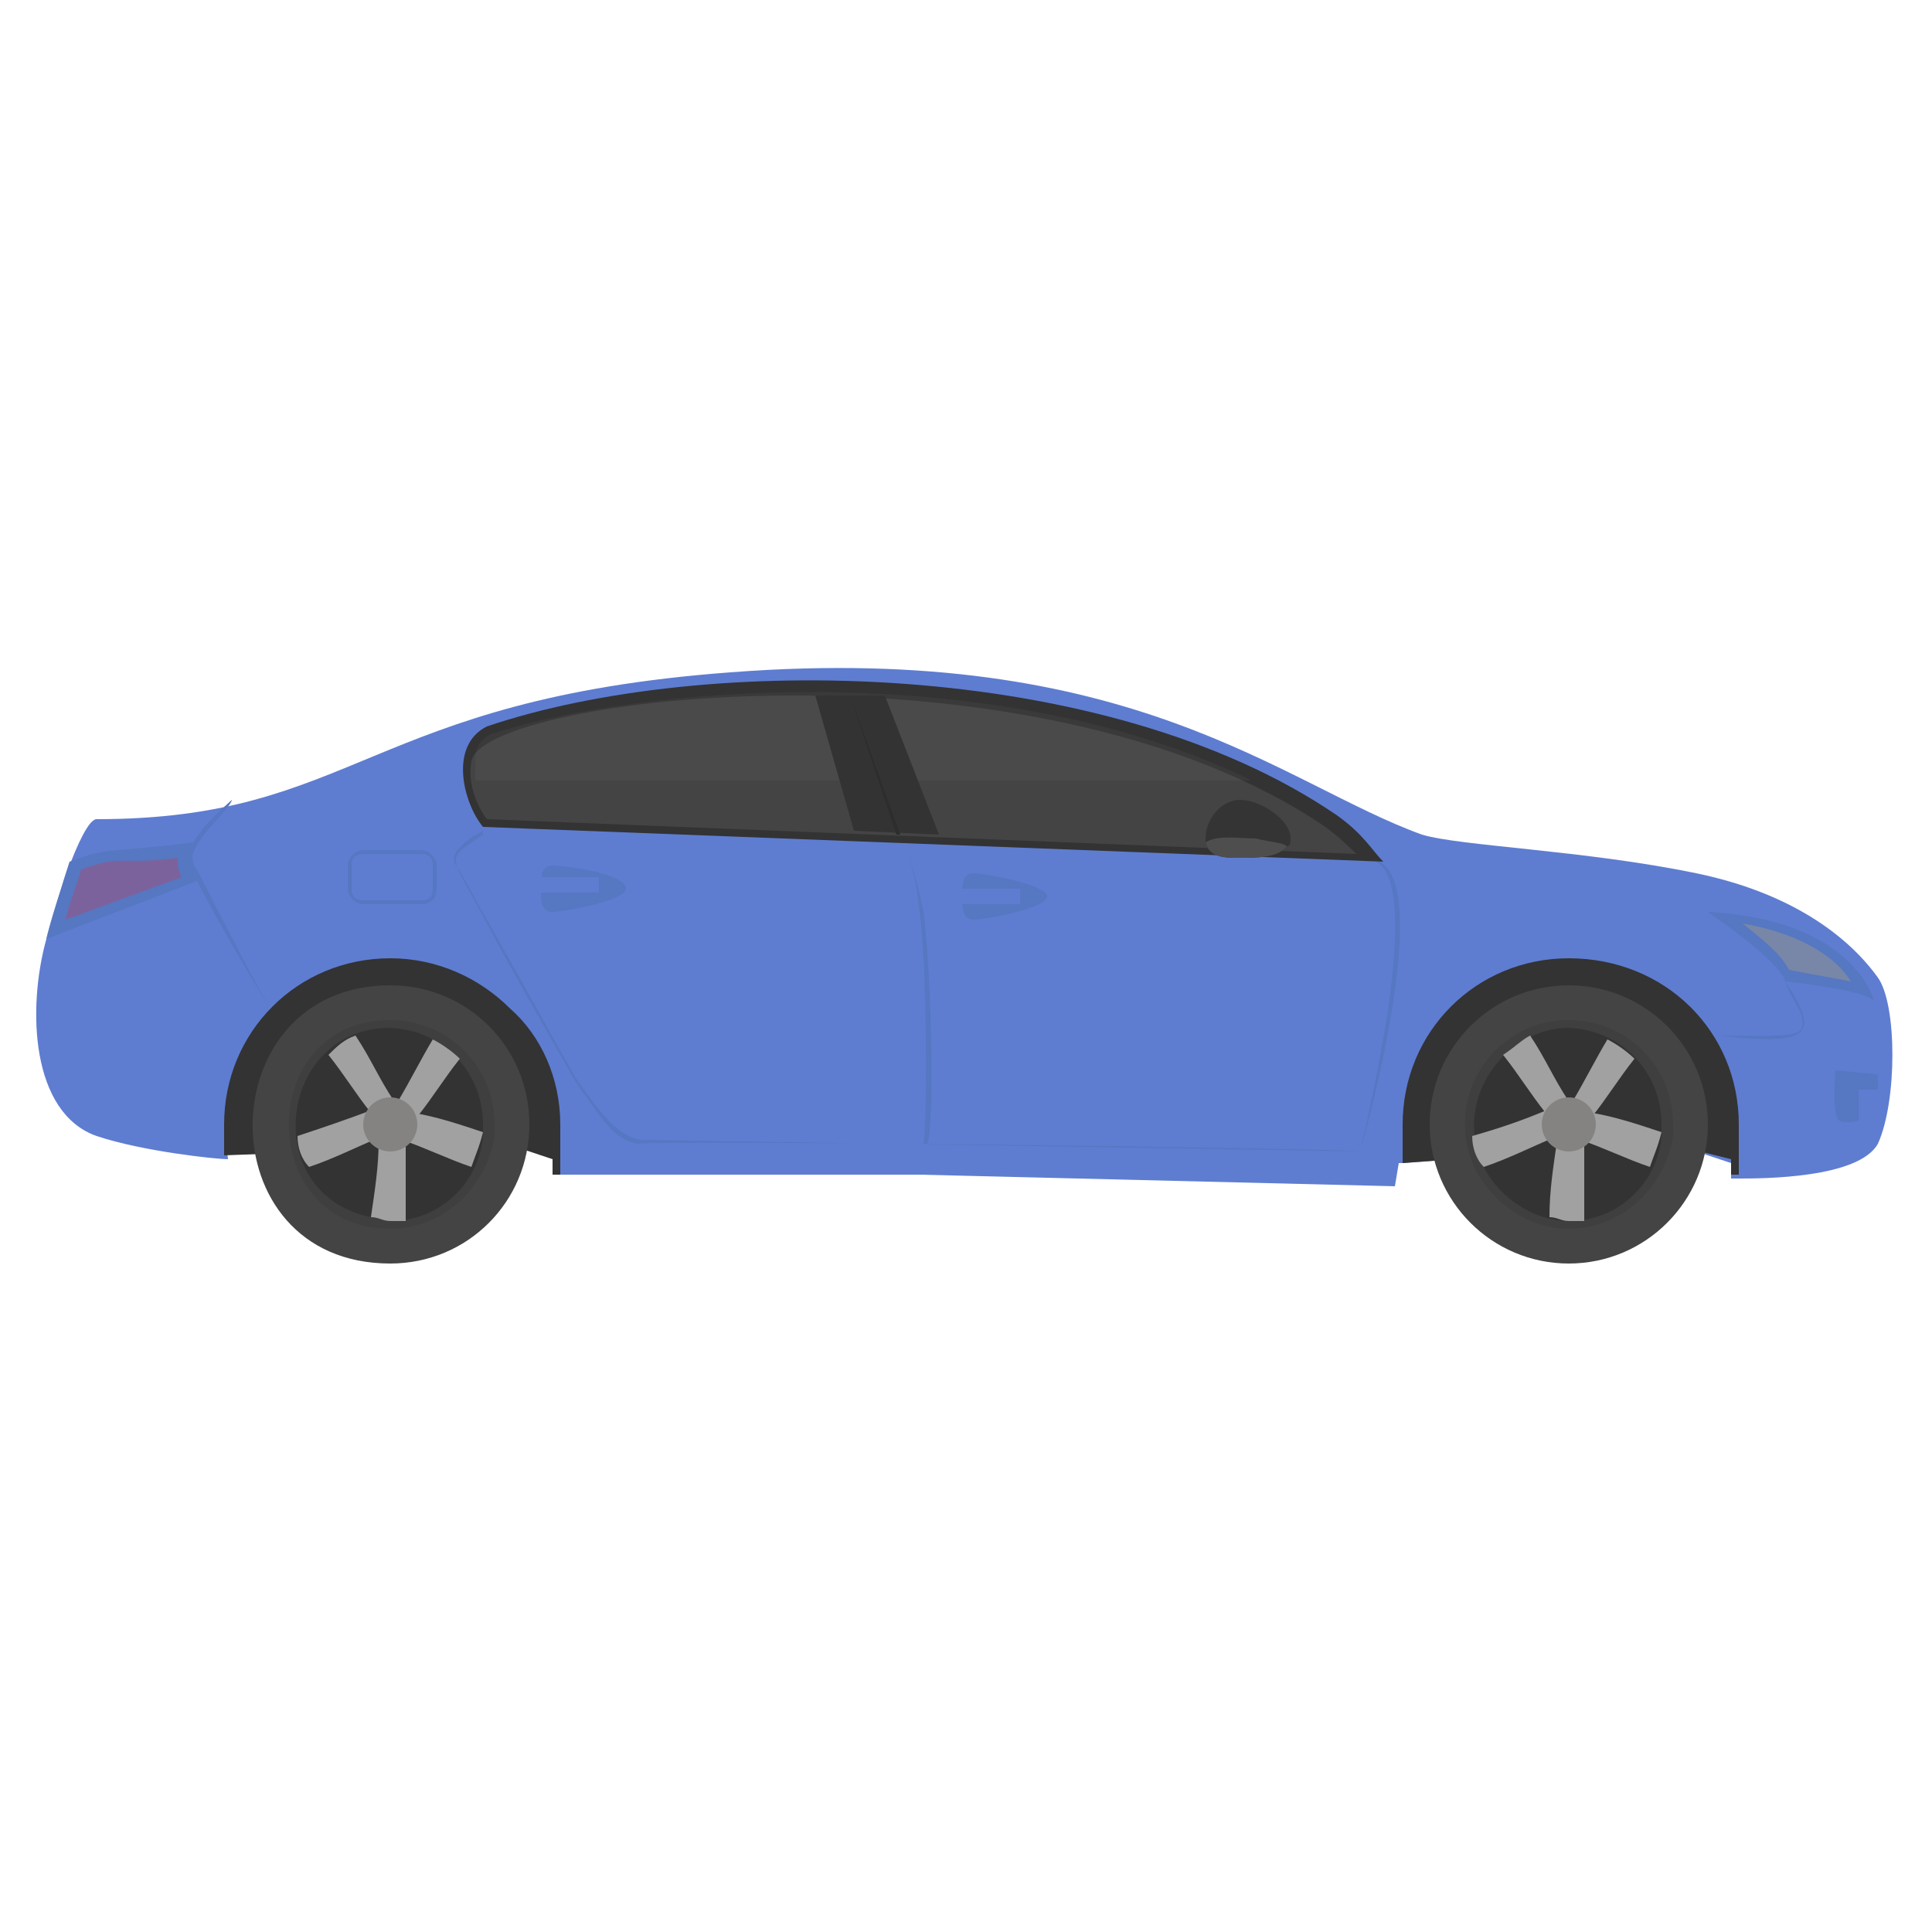 <svg xmlns="http://www.w3.org/2000/svg" id="Layer_1" enable-background="new 0 0 50 50" viewBox="0 0 50 50"><path fill="#5e7dd1" d="M48.6,25.3c-0.5-0.7-1.8-2.1-4.7-2.7c-2.9-0.6-6.1-0.7-7.1-1c-3.6-1.3-7.5-5-17.9-4.2
		c-9.4,0.7-9.7,3.8-16.4,3.8c-0.4,0-1.2,2.6-1.3,3.1c-0.5,1.8-0.4,4.5,1.3,5.1c1.2,0.4,3.1,0.6,3.4,0.6c-0.1-0.8,0.5-1,0.9-0.8
		c0,0,0.1-0.1,0.1-0.1c0.1-0.1,0.2-0.1,0.3-0.2c0.3-0.2,0.7-0.2,1-0.3c0.8-0.1,1.6-0.1,2.3,0.1c1,0.1,2.1,0.1,3,0.3
		c0.5,0.1,0.6,0.2,0.8,0.6c0.1,0.2,0.1,0.4,0,0.5v0.3h9.5l12.3,0.3l0.1-0.6l0.1,0l2.7-0.2l4.9-0.1l0.9,0.3v0.4c0,0,0.1,0,0.2,0
		c0.6,0,3.1,0,3.6-0.9C49.1,28.5,49.1,26,48.6,25.3z"/><path fill="#333" d="M35.8,22.3l-23.3-0.9c-0.5-0.6-0.9-2.1,0.1-2.6c5.6-1.9,16-1.8,22,2.3C35.3,21.6,35.5,22,35.8,22.3z"/><path fill="#444" d="M12.6,21.2c-0.3-0.4-0.5-1-0.4-1.5c0.3-1.7,14.6-3.4,22.1,1.7c0.4,0.3,0.6,0.5,0.8,0.7L12.6,21.2z"/><path fill="#c5c5c5" d="M32.4,20.2c-6.8-3.3-16.1-2.4-19.7-1.2c-0.2,0.1-0.4,0.3-0.4,0.6c0,0.2,0,0.4,0,0.6H32.4z" opacity=".05"/><path fill="#5677c1" d="M7,26.1c-0.1-0.1-1.4-2.3-1.9-3.3c-0.1-0.2-0.2-0.4-0.2-0.5c-0.2-0.5,1-1.5,1.1-1.6l0,0
			C6,20.9,4.8,21.9,5,22.3c0,0.1,0.1,0.2,0.2,0.4C5.8,23.9,6.9,26,7,26.1L7,26.1z"/><path fill="#5677c1" d="M5.1,22.8l-3.9,1.5c0.2-0.7,0.4-1.4,0.6-2c1.1-0.4,0.8-0.2,3.2-0.5v0C4.8,22.2,4.9,22.3,5.1,22.8z"/><path fill="#d73149" d="M1.7,23.8c0.1-0.5,0.3-0.9,0.4-1.3c1.1-0.4,1-0.1,2.5-0.3c0,0.2,0,0.3,0.1,0.5L1.7,23.8z" opacity=".3"/><path fill="#5677c1" d="M10.9 23.4H9.4c-.2 0-.4-.2-.4-.4v-.6c0-.2.2-.4.4-.4h1.5c.2 0 .4.2.4.4v.6C11.3 23.3 11.1 23.4 10.9 23.4zM9.4 22.1c-.2 0-.3.1-.3.3v.6c0 .2.1.3.3.3h1.5c.2 0 .3-.1.3-.3v-.6c0-.2-.1-.3-.3-.3H9.4zM35.2 29.8L35.2 29.8c-.2 0-18-.3-18.6-.3-.6-.1-1-.6-1.7-1.6-.4-.7-1.5-2.7-2.3-4.1-.4-.7-.7-1.3-.8-1.4-.3-.4.7-.9.7-.9l0 .1c-1 .7-.9.4.1 2.3.8 1.5 1.9 3.4 2.3 4.1.7 1 1 1.5 1.6 1.6C17.2 29.5 34.5 29.7 35.2 29.8c.1-.5 1.7-6.9.4-7.5l.1 0C37.1 23 35.3 29.5 35.2 29.8L35.2 29.8z"/><path fill="#5677c1" d="M23.4,21.9L23.4,21.9c0.1,0.2,0.3,0.7,0.4,1.7c0.2,1.5,0.2,5.4,0.1,6l0.1,0c0.2-0.6,0.1-4.5-0.1-6
			C23.7,22.6,23.5,22.1,23.4,21.9z"/><path fill="#333" d="M45 29.1v1.3c-.1 0-.2 0-.2 0V30L44 29.8 39 29.9l-2.7.2v-1c0-2.4 1.9-4.3 4.3-4.3C43.1 24.8 45 26.7 45 29.1zM14.5 29.1v1.3c-.1 0-.2 0-.2 0V30l-.9-.3-4.9.1-2.7.1v-.8c0-2.4 1.9-4.3 4.3-4.3 1.2 0 2.3.5 3.1 1.3C14 26.8 14.5 27.9 14.5 29.1z"/><path fill="#5677c1" d="M44.2,23.6c0,0,1.9,1.3,2,1.8c0,0,2,0.2,2.3,0.5C48.5,25.9,48,23.8,44.2,23.6z"/><path fill="#fc4" d="M47.9,25.4c-0.5-0.1-1.1-0.2-1.6-0.3c-0.2-0.4-0.7-0.8-1.2-1.2C46.8,24.2,47.6,24.9,47.9,25.4z" opacity=".2"/><path fill="#5677c1" d="M46.2 25.4c1.1 1.6.3 1.6-1.8 1.4 2.1 0 2.4.1 2.2-.6C46.5 26 46.3 25.7 46.2 25.4zM47.5 27.7c0 0-.1 1.2.1 1.3.2.1.5 0 .5 0v-.8l.5 0v-.4L47.5 27.7zM27.1 23.2c0 .3-1.6.6-1.9.6-.3 0-.3-.3-.3-.6 0-.3 0-.6.3-.6C25.5 22.6 27.1 22.9 27.1 23.2z"/><rect width="2.1" height=".4" x="24.3" y="23" fill="#5e7dd1"/><path fill="#5677c1" d="M16.2,23c0,0.3-1.6,0.6-1.9,0.6S14,23.3,14,23c0-0.3,0-0.6,0.3-0.6S16.2,22.6,16.2,23z"/><rect width="2.1" height=".4" x="13.4" y="22.7" fill="#5e7dd1"/><path fill="#343435" d="M33.4,21.7c0,0.1,0,0.2-0.1,0.2c-0.2,0.3-0.8,0.3-1.2,0.3c-0.4,0-0.8,0-0.9-0.4c0,0,0-0.1,0-0.1
		c0-0.5,0.4-1,0.9-1C32.6,20.7,33.4,21.2,33.4,21.7z"/><path fill="#4e4e4e" d="M33.3,21.9c-0.2,0.3-0.8,0.3-1.2,0.3c-0.4,0-0.8,0-0.9-0.4c0.3-0.2,0.9-0.1,1.3-0.1
		C32.9,21.8,33.2,21.8,33.3,21.9z"/><polygon fill="#333" points="21.1 18 22.1 21.5 24.3 21.6 22.9 18"/><polygon fill="#2d2d2d" points="23.2 21.6 22 18 22 18 23.3 21.6"/><path fill="#444" d="M10.1,32.7c2,0,3.6-1.6,3.6-3.6c0-2-1.6-3.6-3.6-3.6C5.4,25.5,5.3,32.7,10.1,32.7z"/><path fill="#3f3f3f" d="M10.1,31.8c1.4,0,2.5-1.1,2.7-2.4c0-0.1,0-0.2,0-0.3c0-1.5-1.2-2.7-2.7-2.7C6.6,26.4,6.6,31.8,10.1,31.8z"/><path fill="#333" d="M9.6,31.5c0.2,0,0.3,0.1,0.5,0.1c1.3,0,2.3-1,2.4-2.2c0-0.1,0-0.2,0-0.3c0-1.4-1.1-2.5-2.5-2.5
			C7.2,26.7,6.7,30.9,9.6,31.5z"/><path fill="#a1a1a1" d="M8.5 27.3c.4.5.7 1 1.1 1.5.1.1.1.2.2.3 0 0 .1 0 .1-.1.1-.1.2-.2.3-.2 0 0 .1-.1.1-.1 0-.1-.1-.1-.1-.2-.4-.6-.6-1.1-1-1.7C8.9 26.9 8.7 27.1 8.5 27.3zM9.6 31.5c.2 0 .3.1.5.1.1 0 .3 0 .4 0 0-.7 0-1.3 0-2 0-.1 0-.2 0-.3-.1 0-.2 0-.3 0-.1 0-.2 0-.3 0 0 0-.1 0-.1 0 0 .1 0 .2 0 .2C9.8 30.2 9.7 30.8 9.6 31.5z"/><path fill="#a1a1a1" d="M10.1,28.7c0,0,0.1,0.1,0.1,0.1c0,0,0.1,0.1,0.1,0.1c0.1,0.1,0.2,0.1,0.3,0.2c0.1-0.1,0.1-0.1,0.2-0.2
				c0.4-0.5,0.7-1,1.1-1.5c-0.2-0.2-0.5-0.4-0.7-0.5c-0.3,0.5-0.6,1.1-0.9,1.6C10.1,28.6,10.1,28.6,10.1,28.7z"/><path fill="#a1a1a1" d="M10.1 29.4c.1 0 .2.1.3.1.6.2 1.2.5 1.8.7.1-.3.2-.5.3-.9-.6-.2-1.2-.4-1.8-.5-.1 0-.3-.1-.4-.1 0 0 0 .1 0 .1 0 .1-.1.2-.1.4C10.2 29.3 10.2 29.4 10.1 29.4zM7.7 29.4c0 .3.1.6.3.8.6-.2 1.2-.5 1.9-.8.1 0 .1 0 .2-.1 0-.1 0-.1 0-.2 0-.1 0-.1-.1-.2 0-.1 0-.2-.1-.3-.1 0-.1 0-.2.1C8.9 29 8.3 29.2 7.7 29.4z"/><circle cx="10.1" cy="29.1" r=".7" fill="#848381"/><g><circle cx="40.6" cy="29.1" r="3.6" fill="#444"/><path fill="#3f3f3f" d="M38.2,30.3c0.5,0.9,1.4,1.5,2.4,1.5c1.4,0,2.5-1.1,2.7-2.4c0-0.1,0-0.2,0-0.3c0-1.5-1.2-2.7-2.7-2.7
			C38.6,26.4,37.3,28.5,38.2,30.3z"/><path fill="#333" d="M38.4,30.2c0.4,0.8,1.3,1.4,2.2,1.4c1.3,0,2.3-1,2.4-2.2c0-0.1,0-0.2,0-0.3c0-1.4-1.1-2.5-2.5-2.5
			C38.8,26.7,37.6,28.6,38.4,30.2z"/><path fill="#a1a1a1" d="M38.9 27.3c.4.5.7 1 1.1 1.5.1.1.1.2.2.3 0 0 .1 0 .1-.1.1-.1.2-.2.3-.2 0 0 .1-.1.1-.1 0-.1-.1-.1-.1-.2-.4-.6-.6-1.1-1-1.7C39.4 26.9 39.2 27.1 38.9 27.3zM40.1 31.5c.2 0 .3.1.5.1.1 0 .3 0 .4 0 0-.7 0-1.3 0-2 0-.1 0-.2 0-.3-.1 0-.2 0-.3 0-.1 0-.2 0-.3 0 0 0-.1 0-.1 0 0 .1 0 .2 0 .2C40.2 30.2 40.1 30.8 40.1 31.5z"/><path fill="#a1a1a1" d="M40.5,28.7c0,0,0.1,0.1,0.1,0.1c0,0,0.1,0.1,0.1,0.1c0.1,0.1,0.2,0.1,0.3,0.2c0.1-0.1,0.1-0.1,0.2-0.2
				c0.4-0.5,0.7-1,1.1-1.5c-0.2-0.2-0.5-0.4-0.7-0.5c-0.3,0.5-0.6,1.1-0.9,1.6C40.6,28.6,40.6,28.6,40.5,28.7z"/><path fill="#a1a1a1" d="M40.6 29.4c.1 0 .2.1.3.1.6.2 1.2.5 1.8.7.1-.3.2-.5.3-.9-.6-.2-1.2-.4-1.8-.5-.1 0-.3-.1-.4-.1 0 0 0 .1 0 .1 0 .1-.1.2-.1.4C40.7 29.3 40.6 29.4 40.6 29.4zM38.1 29.4c0 .3.1.6.3.8.6-.2 1.2-.5 1.9-.8.1 0 .1 0 .2-.1 0-.1 0-.1 0-.2 0-.1 0-.1-.1-.2 0-.1 0-.2-.1-.3-.1 0-.1 0-.2.1C39.4 29 38.8 29.2 38.1 29.4z"/><circle cx="40.6" cy="29.1" r=".7" fill="#848381"/></g></svg>